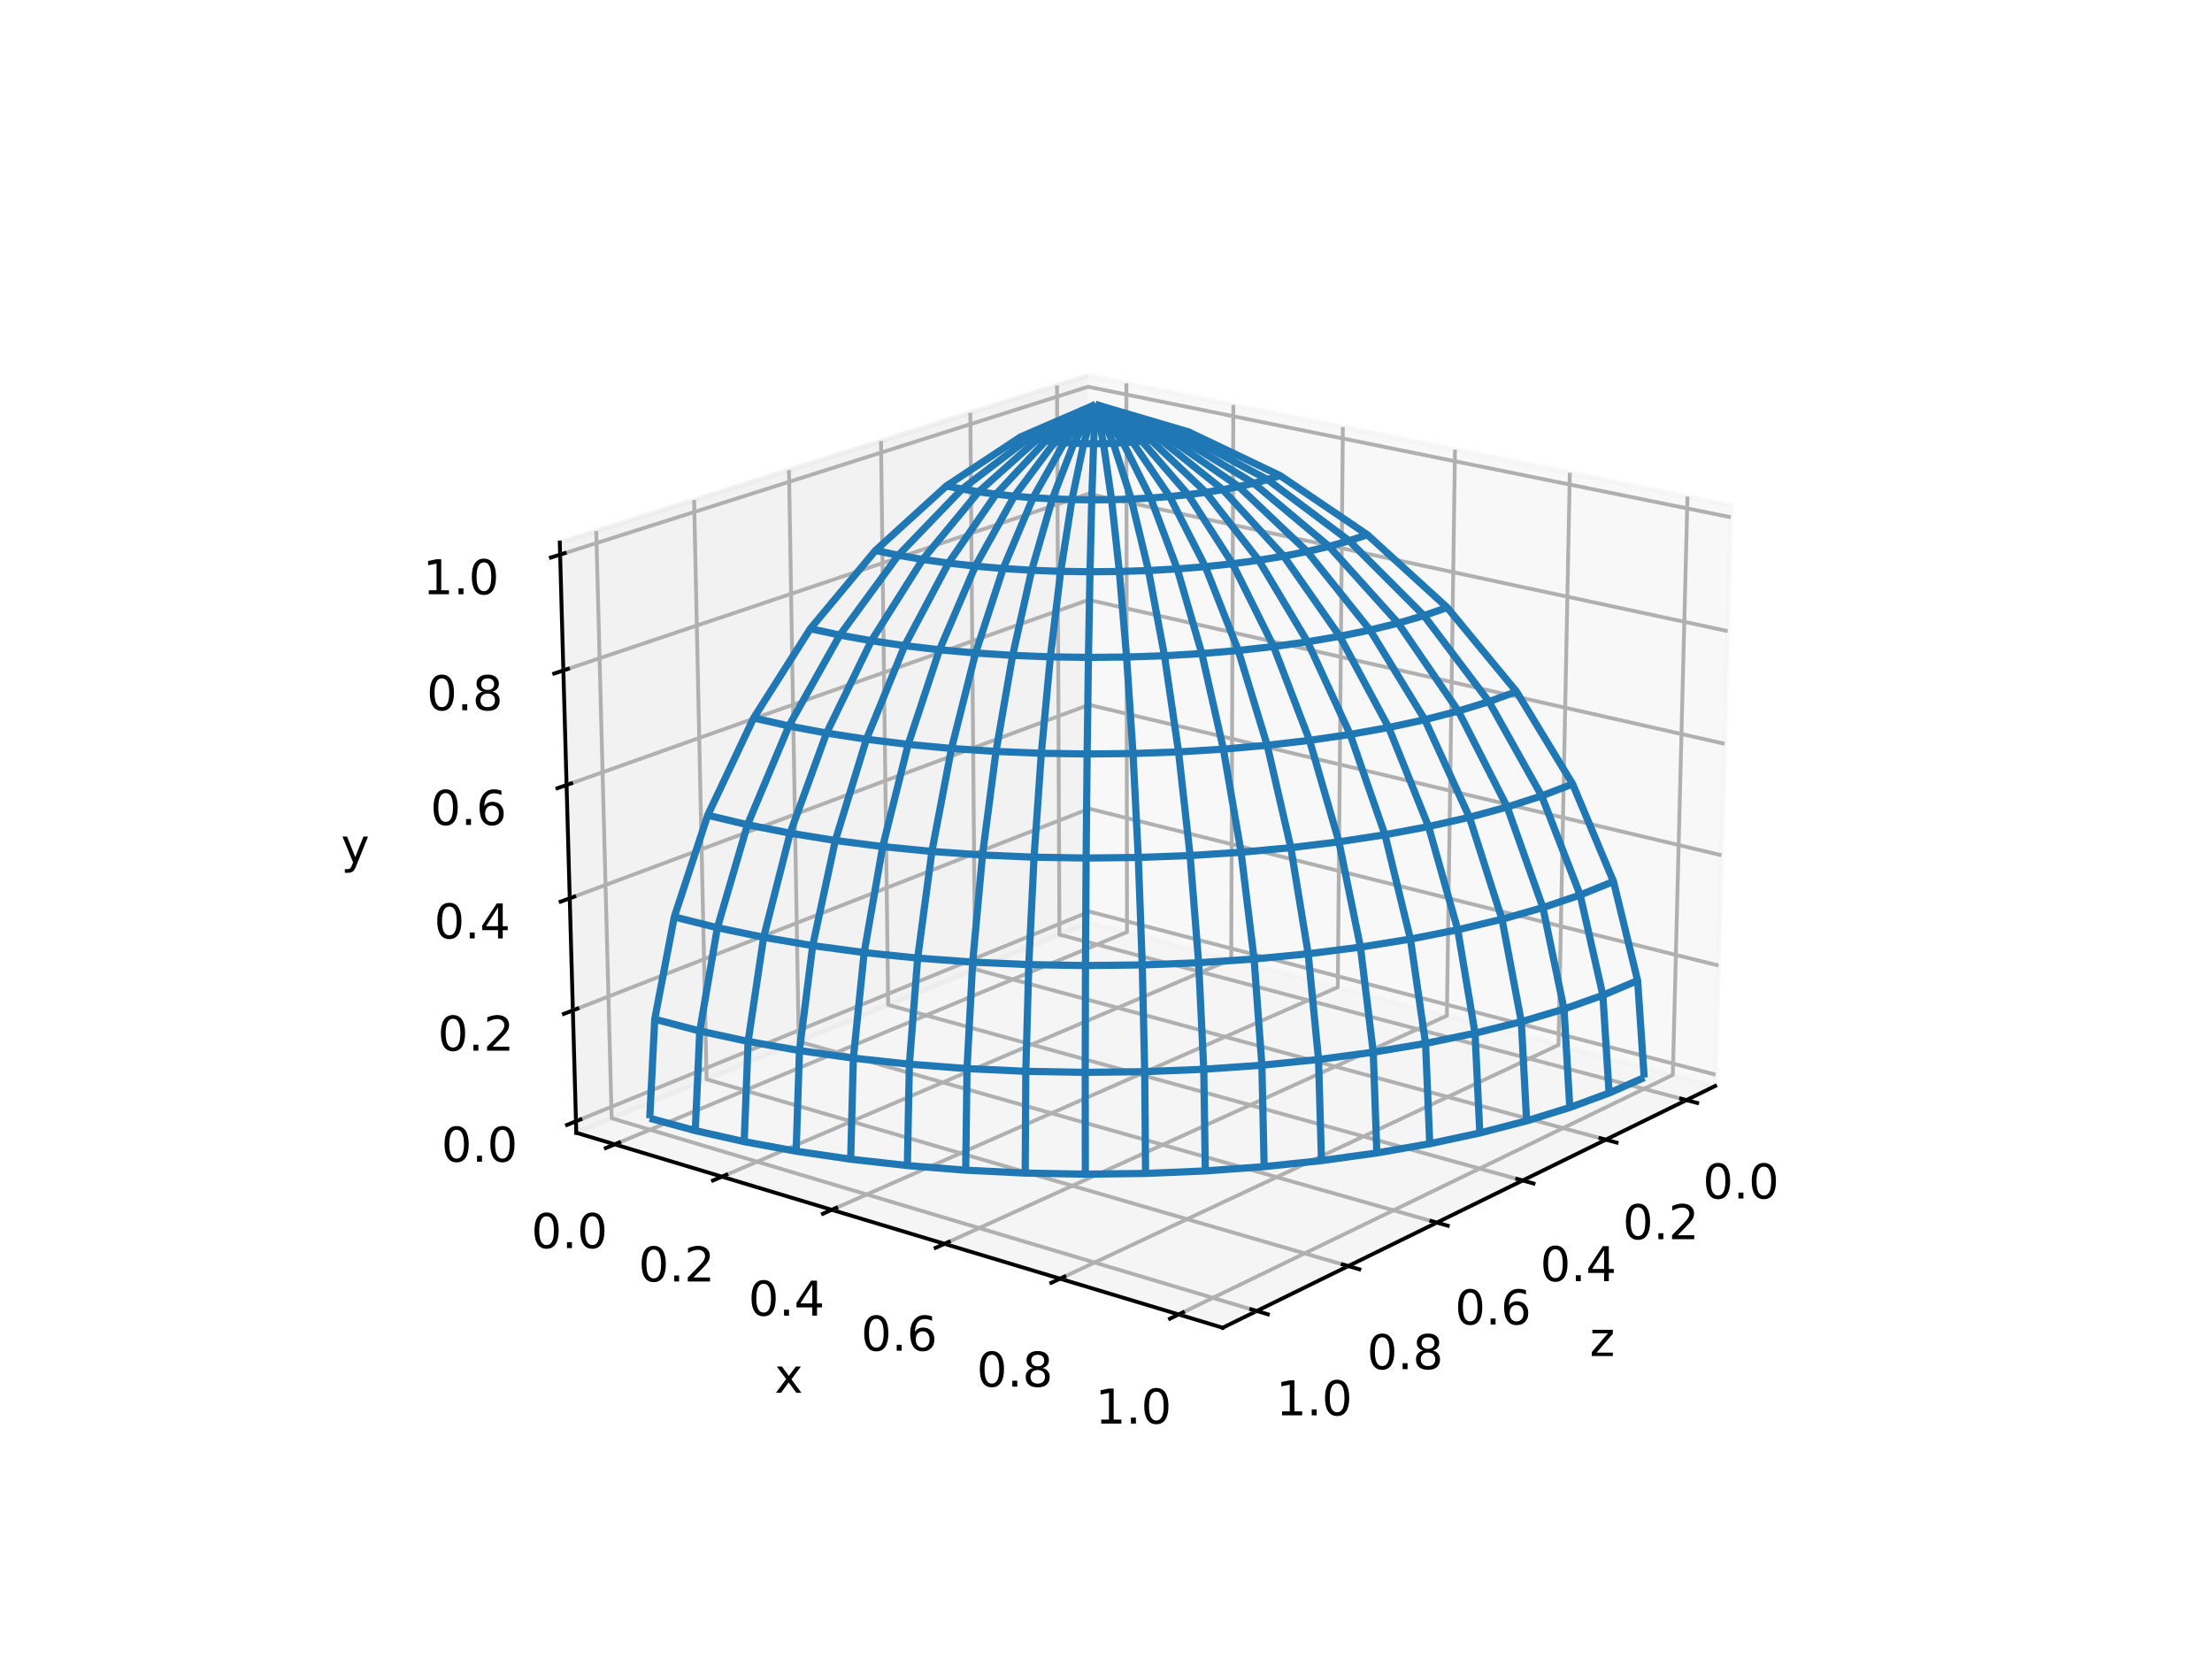 <?xml version="1.0" encoding="utf-8" standalone="no"?>
<!DOCTYPE svg PUBLIC "-//W3C//DTD SVG 1.1//EN"
  "http://www.w3.org/Graphics/SVG/1.1/DTD/svg11.dtd">
<!-- Created with matplotlib (https://matplotlib.org/) -->
<svg height="345.6pt" version="1.1" viewBox="0 0 460.8 345.6" width="460.8pt" xmlns="http://www.w3.org/2000/svg" xmlns:xlink="http://www.w3.org/1999/xlink">
 <defs>
  <style type="text/css">*{stroke-linecap:butt;stroke-linejoin:round;}</style>
 </defs>
 <g id="figure_1">
  <g id="patch_1">
   <path d="M 0 345.6 
L 460.8 345.6 
L 460.8 0 
L 0 0 
z
" style="fill:#ffffff;"/>
  </g>
  <g id="patch_2">
   <path d="M 103.104 307.584 
L 369.216 307.584 
L 369.216 41.472 
L 103.104 41.472 
z
" style="fill:#ffffff;"/>
  </g>
  <g id="pane3d_1">
   <g id="patch_3">
    <path d="M 226.983 192.126 
L 357.303 226.223 
L 360.616 105.264 
L 226.646 78.236 
" style="fill:#f2f2f2;opacity:0.5;stroke:#f2f2f2;stroke-linejoin:miter;"/>
   </g>
  </g>
  <g id="pane3d_2">
   <g id="patch_4">
    <path d="M 226.983 192.126 
L 120.053 235.972 
L 116.615 113.009 
L 226.646 78.236 
" style="fill:#e6e6e6;opacity:0.5;stroke:#e6e6e6;stroke-linejoin:miter;"/>
   </g>
  </g>
  <g id="pane3d_3">
   <g id="patch_5">
    <path d="M 226.983 192.126 
L 120.053 235.972 
L 254.699 276.592 
L 357.303 226.223 
" style="fill:#ececec;opacity:0.5;stroke:#ececec;stroke-linejoin:miter;"/>
   </g>
  </g>
  <g id="axis3d_1">
   <g id="line2d_1">
    <path d="M 357.303 226.223 
L 254.699 276.592 
" style="fill:none;stroke:#000000;stroke-linecap:square;stroke-width:0.8;"/>
   </g>
   <g id="text_1">
    <!-- z -->
    <g transform="translate(331.164 282.492)scale(0.1 -0.1)">
     <defs>
      <path d="M 5.516 54.688 
L 48.188 54.688 
L 48.188 46.484 
L 14.406 7.172 
L 48.188 7.172 
L 48.188 0 
L 4.297 0 
L 4.297 8.203 
L 38.094 47.516 
L 5.516 47.516 
z
" id="DejaVuSans-122"/>
     </defs>
     <use xlink:href="#DejaVuSans-122"/>
    </g>
   </g>
   <g id="Line3DCollection_1">
    <path d="M 351.306 229.167 
L 220.697 194.704 
L 220.193 80.275 
" style="fill:none;stroke:#b0b0b0;stroke-width:0.8;"/>
    <path d="M 334.511 237.412 
L 203.117 201.912 
L 202.133 85.983 
" style="fill:none;stroke:#b0b0b0;stroke-width:0.8;"/>
    <path d="M 317.189 245.915 
L 185.023 209.332 
L 183.53 91.862 
" style="fill:none;stroke:#b0b0b0;stroke-width:0.8;"/>
    <path d="M 299.315 254.69 
L 166.391 216.971 
L 164.36 97.92 
" style="fill:none;stroke:#b0b0b0;stroke-width:0.8;"/>
    <path d="M 280.863 263.748 
L 147.197 224.841 
L 144.595 104.167 
" style="fill:none;stroke:#b0b0b0;stroke-width:0.8;"/>
    <path d="M 261.805 273.104 
L 127.416 232.952 
L 124.208 110.609 
" style="fill:none;stroke:#b0b0b0;stroke-width:0.8;"/>
   </g>
   <g id="xtick_1">
    <g id="line2d_2">
     <path d="M 350.19 228.872 
L 353.542 229.757 
" style="fill:none;stroke:#000000;stroke-linecap:square;stroke-width:0.8;"/>
    </g>
    <g id="text_2">
     <!-- 0.0 -->
     <g transform="translate(354.722 249.675)scale(0.1 -0.1)">
      <defs>
       <path d="M 31.781 66.406 
Q 24.172 66.406 20.328 58.906 
Q 16.5 51.422 16.5 36.375 
Q 16.5 21.391 20.328 13.891 
Q 24.172 6.391 31.781 6.391 
Q 39.453 6.391 43.281 13.891 
Q 47.125 21.391 47.125 36.375 
Q 47.125 51.422 43.281 58.906 
Q 39.453 66.406 31.781 66.406 
z
M 31.781 74.219 
Q 44.047 74.219 50.516 64.516 
Q 56.984 54.828 56.984 36.375 
Q 56.984 17.969 50.516 8.266 
Q 44.047 -1.422 31.781 -1.422 
Q 19.531 -1.422 13.062 8.266 
Q 6.594 17.969 6.594 36.375 
Q 6.594 54.828 13.062 64.516 
Q 19.531 74.219 31.781 74.219 
z
" id="DejaVuSans-48"/>
       <path d="M 10.688 12.406 
L 21 12.406 
L 21 0 
L 10.688 0 
z
" id="DejaVuSans-46"/>
      </defs>
      <use xlink:href="#DejaVuSans-48"/>
      <use x="63.623" xlink:href="#DejaVuSans-46"/>
      <use x="95.41" xlink:href="#DejaVuSans-48"/>
     </g>
    </g>
   </g>
   <g id="xtick_2">
    <g id="line2d_3">
     <path d="M 333.387 237.108 
L 336.763 238.02 
" style="fill:none;stroke:#000000;stroke-linecap:square;stroke-width:0.8;"/>
    </g>
    <g id="text_3">
     <!-- 0.2 -->
     <g transform="translate(338.044 258.149)scale(0.1 -0.1)">
      <defs>
       <path d="M 19.188 8.297 
L 53.609 8.297 
L 53.609 0 
L 7.328 0 
L 7.328 8.297 
Q 12.938 14.109 22.625 23.891 
Q 32.328 33.688 34.812 36.531 
Q 39.547 41.844 41.422 45.531 
Q 43.312 49.219 43.312 52.781 
Q 43.312 58.594 39.234 62.25 
Q 35.156 65.922 28.609 65.922 
Q 23.969 65.922 18.812 64.312 
Q 13.672 62.703 7.812 59.422 
L 7.812 69.391 
Q 13.766 71.781 18.938 73 
Q 24.125 74.219 28.422 74.219 
Q 39.75 74.219 46.484 68.547 
Q 53.219 62.891 53.219 53.422 
Q 53.219 48.922 51.531 44.891 
Q 49.859 40.875 45.406 35.406 
Q 44.188 33.984 37.641 27.219 
Q 31.109 20.453 19.188 8.297 
z
" id="DejaVuSans-50"/>
      </defs>
      <use xlink:href="#DejaVuSans-48"/>
      <use x="63.623" xlink:href="#DejaVuSans-46"/>
      <use x="95.41" xlink:href="#DejaVuSans-50"/>
     </g>
    </g>
   </g>
   <g id="xtick_3">
    <g id="line2d_4">
     <path d="M 316.057 245.602 
L 319.456 246.543 
" style="fill:none;stroke:#000000;stroke-linecap:square;stroke-width:0.8;"/>
    </g>
    <g id="text_4">
     <!-- 0.4 -->
     <g transform="translate(320.842 266.889)scale(0.1 -0.1)">
      <defs>
       <path d="M 37.797 64.312 
L 12.891 25.391 
L 37.797 25.391 
z
M 35.203 72.906 
L 47.609 72.906 
L 47.609 25.391 
L 58.016 25.391 
L 58.016 17.188 
L 47.609 17.188 
L 47.609 0 
L 37.797 0 
L 37.797 17.188 
L 4.891 17.188 
L 4.891 26.703 
z
" id="DejaVuSans-52"/>
      </defs>
      <use xlink:href="#DejaVuSans-48"/>
      <use x="63.623" xlink:href="#DejaVuSans-46"/>
      <use x="95.41" xlink:href="#DejaVuSans-52"/>
     </g>
    </g>
   </g>
   <g id="xtick_4">
    <g id="line2d_5">
     <path d="M 298.176 254.366 
L 301.598 255.337 
" style="fill:none;stroke:#000000;stroke-linecap:square;stroke-width:0.8;"/>
    </g>
    <g id="text_5">
     <!-- 0.6 -->
     <g transform="translate(303.089 275.909)scale(0.1 -0.1)">
      <defs>
       <path d="M 33.016 40.375 
Q 26.375 40.375 22.484 35.828 
Q 18.609 31.297 18.609 23.391 
Q 18.609 15.531 22.484 10.953 
Q 26.375 6.391 33.016 6.391 
Q 39.656 6.391 43.531 10.953 
Q 47.406 15.531 47.406 23.391 
Q 47.406 31.297 43.531 35.828 
Q 39.656 40.375 33.016 40.375 
z
M 52.594 71.297 
L 52.594 62.312 
Q 48.875 64.062 45.094 64.984 
Q 41.312 65.922 37.594 65.922 
Q 27.828 65.922 22.672 59.328 
Q 17.531 52.734 16.797 39.406 
Q 19.672 43.656 24.016 45.922 
Q 28.375 48.188 33.594 48.188 
Q 44.578 48.188 50.953 41.516 
Q 57.328 34.859 57.328 23.391 
Q 57.328 12.156 50.688 5.359 
Q 44.047 -1.422 33.016 -1.422 
Q 20.359 -1.422 13.672 8.266 
Q 6.984 17.969 6.984 36.375 
Q 6.984 53.656 15.188 63.938 
Q 23.391 74.219 37.203 74.219 
Q 40.922 74.219 44.703 73.484 
Q 48.484 72.75 52.594 71.297 
z
" id="DejaVuSans-54"/>
      </defs>
      <use xlink:href="#DejaVuSans-48"/>
      <use x="63.623" xlink:href="#DejaVuSans-46"/>
      <use x="95.41" xlink:href="#DejaVuSans-54"/>
     </g>
    </g>
   </g>
   <g id="xtick_5">
    <g id="line2d_6">
     <path d="M 279.716 263.414 
L 283.162 264.417 
" style="fill:none;stroke:#000000;stroke-linecap:square;stroke-width:0.8;"/>
    </g>
    <g id="text_6">
     <!-- 0.8 -->
     <g transform="translate(284.76 285.221)scale(0.1 -0.1)">
      <defs>
       <path d="M 31.781 34.625 
Q 24.75 34.625 20.719 30.859 
Q 16.703 27.094 16.703 20.516 
Q 16.703 13.922 20.719 10.156 
Q 24.75 6.391 31.781 6.391 
Q 38.812 6.391 42.859 10.172 
Q 46.922 13.969 46.922 20.516 
Q 46.922 27.094 42.891 30.859 
Q 38.875 34.625 31.781 34.625 
z
M 21.922 38.812 
Q 15.578 40.375 12.031 44.719 
Q 8.5 49.078 8.5 55.328 
Q 8.5 64.062 14.719 69.141 
Q 20.953 74.219 31.781 74.219 
Q 42.672 74.219 48.875 69.141 
Q 55.078 64.062 55.078 55.328 
Q 55.078 49.078 51.531 44.719 
Q 48 40.375 41.703 38.812 
Q 48.828 37.156 52.797 32.312 
Q 56.781 27.484 56.781 20.516 
Q 56.781 9.906 50.312 4.234 
Q 43.844 -1.422 31.781 -1.422 
Q 19.734 -1.422 13.25 4.234 
Q 6.781 9.906 6.781 20.516 
Q 6.781 27.484 10.781 32.312 
Q 14.797 37.156 21.922 38.812 
z
M 18.312 54.391 
Q 18.312 48.734 21.844 45.562 
Q 25.391 42.391 31.781 42.391 
Q 38.141 42.391 41.719 45.562 
Q 45.312 48.734 45.312 54.391 
Q 45.312 60.062 41.719 63.234 
Q 38.141 66.406 31.781 66.406 
Q 25.391 66.406 21.844 63.234 
Q 18.312 60.062 18.312 54.391 
z
" id="DejaVuSans-56"/>
      </defs>
      <use xlink:href="#DejaVuSans-48"/>
      <use x="63.623" xlink:href="#DejaVuSans-46"/>
      <use x="95.41" xlink:href="#DejaVuSans-56"/>
     </g>
    </g>
   </g>
   <g id="xtick_6">
    <g id="line2d_7">
     <path d="M 260.65 272.759 
L 264.118 273.795 
" style="fill:none;stroke:#000000;stroke-linecap:square;stroke-width:0.8;"/>
    </g>
    <g id="text_7">
     <!-- 1.0 -->
     <g transform="translate(265.826 294.841)scale(0.1 -0.1)">
      <defs>
       <path d="M 12.406 8.297 
L 28.516 8.297 
L 28.516 63.922 
L 10.984 60.406 
L 10.984 69.391 
L 28.422 72.906 
L 38.281 72.906 
L 38.281 8.297 
L 54.391 8.297 
L 54.391 0 
L 12.406 0 
z
" id="DejaVuSans-49"/>
      </defs>
      <use xlink:href="#DejaVuSans-49"/>
      <use x="63.623" xlink:href="#DejaVuSans-46"/>
      <use x="95.41" xlink:href="#DejaVuSans-48"/>
     </g>
    </g>
   </g>
  </g>
  <g id="axis3d_2">
   <g id="line2d_8">
    <path d="M 120.053 235.972 
L 254.699 276.592 
" style="fill:none;stroke:#000000;stroke-linecap:square;stroke-width:0.8;"/>
   </g>
   <g id="text_8">
    <!-- x -->
    <g transform="translate(161.356 290.143)scale(0.1 -0.1)">
     <defs>
      <path d="M 54.891 54.688 
L 35.109 28.078 
L 55.906 0 
L 45.312 0 
L 29.391 21.484 
L 13.484 0 
L 2.875 0 
L 24.125 28.609 
L 4.688 54.688 
L 15.281 54.688 
L 29.781 35.203 
L 44.281 54.688 
z
" id="DejaVuSans-120"/>
     </defs>
     <use xlink:href="#DejaVuSans-120"/>
    </g>
   </g>
   <g id="Line3DCollection_2">
    <path d="M 234.644 79.849 
L 234.776 194.165 
L 128.058 238.387 
" style="fill:none;stroke:#b0b0b0;stroke-width:0.8;"/>
    <path d="M 256.929 84.345 
L 256.482 199.844 
L 150.388 245.123 
" style="fill:none;stroke:#b0b0b0;stroke-width:0.8;"/>
    <path d="M 279.741 88.947 
L 278.687 205.654 
L 173.278 252.029 
" style="fill:none;stroke:#b0b0b0;stroke-width:0.8;"/>
    <path d="M 303.099 93.66 
L 301.41 211.599 
L 196.75 259.11 
" style="fill:none;stroke:#b0b0b0;stroke-width:0.8;"/>
    <path d="M 327.022 98.486 
L 324.668 217.684 
L 220.827 266.373 
" style="fill:none;stroke:#b0b0b0;stroke-width:0.8;"/>
    <path d="M 351.531 103.431 
L 348.48 223.915 
L 245.531 273.826 
" style="fill:none;stroke:#b0b0b0;stroke-width:0.8;"/>
   </g>
   <g id="xtick_7">
    <g id="line2d_9">
     <path d="M 128.987 238.002 
L 126.197 239.158 
" style="fill:none;stroke:#000000;stroke-linecap:square;stroke-width:0.8;"/>
    </g>
    <g id="text_9">
     <!-- 0.0 -->
     <g transform="translate(110.68 260.006)scale(0.1 -0.1)">
      <use xlink:href="#DejaVuSans-48"/>
      <use x="63.623" xlink:href="#DejaVuSans-46"/>
      <use x="95.41" xlink:href="#DejaVuSans-48"/>
     </g>
    </g>
   </g>
   <g id="xtick_8">
    <g id="line2d_10">
     <path d="M 151.312 244.729 
L 148.536 245.914 
" style="fill:none;stroke:#000000;stroke-linecap:square;stroke-width:0.8;"/>
    </g>
    <g id="text_10">
     <!-- 0.2 -->
     <g transform="translate(133.007 266.952)scale(0.1 -0.1)">
      <use xlink:href="#DejaVuSans-48"/>
      <use x="63.623" xlink:href="#DejaVuSans-46"/>
      <use x="95.41" xlink:href="#DejaVuSans-50"/>
     </g>
    </g>
   </g>
   <g id="xtick_9">
    <g id="line2d_11">
     <path d="M 174.198 251.624 
L 171.436 252.839 
" style="fill:none;stroke:#000000;stroke-linecap:square;stroke-width:0.8;"/>
    </g>
    <g id="text_11">
     <!-- 0.4 -->
     <g transform="translate(155.897 274.072)scale(0.1 -0.1)">
      <use xlink:href="#DejaVuSans-48"/>
      <use x="63.623" xlink:href="#DejaVuSans-46"/>
      <use x="95.41" xlink:href="#DejaVuSans-52"/>
     </g>
    </g>
   </g>
   <g id="xtick_10">
    <g id="line2d_12">
     <path d="M 197.664 258.695 
L 194.919 259.941 
" style="fill:none;stroke:#000000;stroke-linecap:square;stroke-width:0.8;"/>
    </g>
    <g id="text_12">
     <!-- 0.6 -->
     <g transform="translate(179.371 281.375)scale(0.1 -0.1)">
      <use xlink:href="#DejaVuSans-48"/>
      <use x="63.623" xlink:href="#DejaVuSans-46"/>
      <use x="95.41" xlink:href="#DejaVuSans-54"/>
     </g>
    </g>
   </g>
   <g id="xtick_11">
    <g id="line2d_13">
     <path d="M 221.734 265.948 
L 219.008 267.226 
" style="fill:none;stroke:#000000;stroke-linecap:square;stroke-width:0.8;"/>
    </g>
    <g id="text_13">
     <!-- 0.8 -->
     <g transform="translate(203.454 288.867)scale(0.1 -0.1)">
      <use xlink:href="#DejaVuSans-48"/>
      <use x="63.623" xlink:href="#DejaVuSans-46"/>
      <use x="95.41" xlink:href="#DejaVuSans-56"/>
     </g>
    </g>
   </g>
   <g id="xtick_12">
    <g id="line2d_14">
     <path d="M 246.432 273.39 
L 243.726 274.701 
" style="fill:none;stroke:#000000;stroke-linecap:square;stroke-width:0.8;"/>
    </g>
    <g id="text_14">
     <!-- 1.0 -->
     <g transform="translate(228.167 296.555)scale(0.1 -0.1)">
      <use xlink:href="#DejaVuSans-49"/>
      <use x="63.623" xlink:href="#DejaVuSans-46"/>
      <use x="95.41" xlink:href="#DejaVuSans-48"/>
     </g>
    </g>
   </g>
  </g>
  <g id="axis3d_3">
   <g id="line2d_15">
    <path d="M 120.053 235.972 
L 116.615 113.009 
" style="fill:none;stroke:#000000;stroke-linecap:square;stroke-width:0.8;"/>
   </g>
   <g id="text_15">
    <!-- y -->
    <g transform="translate(71.048 179.738)scale(0.1 -0.1)">
     <defs>
      <path d="M 32.172 -5.078 
Q 28.375 -14.844 24.75 -17.812 
Q 21.141 -20.797 15.094 -20.797 
L 7.906 -20.797 
L 7.906 -13.281 
L 13.188 -13.281 
Q 16.891 -13.281 18.938 -11.516 
Q 21 -9.766 23.484 -3.219 
L 25.094 0.875 
L 2.984 54.688 
L 12.5 54.688 
L 29.594 11.922 
L 46.688 54.688 
L 56.203 54.688 
z
" id="DejaVuSans-121"/>
     </defs>
     <use xlink:href="#DejaVuSans-121"/>
    </g>
   </g>
   <g id="Line3DCollection_3">
    <path d="M 119.986 233.58 
L 226.976 189.906 
L 357.367 223.869 
" style="fill:none;stroke:#b0b0b0;stroke-width:0.8;"/>
    <path d="M 119.34 210.481 
L 226.913 168.472 
L 357.99 201.137 
" style="fill:none;stroke:#b0b0b0;stroke-width:0.8;"/>
    <path d="M 118.687 187.131 
L 226.849 146.826 
L 358.619 178.163 
" style="fill:none;stroke:#b0b0b0;stroke-width:0.8;"/>
    <path d="M 118.027 163.527 
L 226.784 124.962 
L 359.255 154.943 
" style="fill:none;stroke:#b0b0b0;stroke-width:0.8;"/>
    <path d="M 117.36 139.664 
L 226.719 102.879 
L 359.898 131.473 
" style="fill:none;stroke:#b0b0b0;stroke-width:0.8;"/>
    <path d="M 116.685 115.538 
L 226.653 80.572 
L 360.548 107.75 
" style="fill:none;stroke:#b0b0b0;stroke-width:0.8;"/>
   </g>
   <g id="xtick_13">
    <g id="line2d_16">
     <path d="M 120.916 233.2 
L 118.12 234.341 
" style="fill:none;stroke:#000000;stroke-linecap:square;stroke-width:0.8;"/>
    </g>
    <g id="text_16">
     <!-- 0.0 -->
     <g transform="translate(91.946 242)scale(0.1 -0.1)">
      <use xlink:href="#DejaVuSans-48"/>
      <use x="63.623" xlink:href="#DejaVuSans-46"/>
      <use x="95.41" xlink:href="#DejaVuSans-48"/>
     </g>
    </g>
   </g>
   <g id="xtick_14">
    <g id="line2d_17">
     <path d="M 120.276 210.115 
L 117.463 211.213 
" style="fill:none;stroke:#000000;stroke-linecap:square;stroke-width:0.8;"/>
    </g>
    <g id="text_17">
     <!-- 0.2 -->
     <g transform="translate(91.191 218.87)scale(0.1 -0.1)">
      <use xlink:href="#DejaVuSans-48"/>
      <use x="63.623" xlink:href="#DejaVuSans-46"/>
      <use x="95.41" xlink:href="#DejaVuSans-50"/>
     </g>
    </g>
   </g>
   <g id="xtick_15">
    <g id="line2d_18">
     <path d="M 119.629 186.78 
L 116.799 187.834 
" style="fill:none;stroke:#000000;stroke-linecap:square;stroke-width:0.8;"/>
    </g>
    <g id="text_18">
     <!-- 0.4 -->
     <g transform="translate(90.427 195.488)scale(0.1 -0.1)">
      <use xlink:href="#DejaVuSans-48"/>
      <use x="63.623" xlink:href="#DejaVuSans-46"/>
      <use x="95.41" xlink:href="#DejaVuSans-52"/>
     </g>
    </g>
   </g>
   <g id="xtick_16">
    <g id="line2d_19">
     <path d="M 118.975 163.191 
L 116.128 164.2 
" style="fill:none;stroke:#000000;stroke-linecap:square;stroke-width:0.8;"/>
    </g>
    <g id="text_19">
     <!-- 0.6 -->
     <g transform="translate(89.655 171.852)scale(0.1 -0.1)">
      <use xlink:href="#DejaVuSans-48"/>
      <use x="63.623" xlink:href="#DejaVuSans-46"/>
      <use x="95.41" xlink:href="#DejaVuSans-54"/>
     </g>
    </g>
   </g>
   <g id="xtick_17">
    <g id="line2d_20">
     <path d="M 118.313 139.343 
L 115.45 140.306 
" style="fill:none;stroke:#000000;stroke-linecap:square;stroke-width:0.8;"/>
    </g>
    <g id="text_20">
     <!-- 0.8 -->
     <g transform="translate(88.875 147.955)scale(0.1 -0.1)">
      <use xlink:href="#DejaVuSans-48"/>
      <use x="63.623" xlink:href="#DejaVuSans-46"/>
      <use x="95.41" xlink:href="#DejaVuSans-56"/>
     </g>
    </g>
   </g>
   <g id="xtick_18">
    <g id="line2d_21">
     <path d="M 117.644 115.233 
L 114.764 116.149 
" style="fill:none;stroke:#000000;stroke-linecap:square;stroke-width:0.8;"/>
    </g>
    <g id="text_21">
     <!-- 1.0 -->
     <g transform="translate(88.086 123.795)scale(0.1 -0.1)">
      <use xlink:href="#DejaVuSans-49"/>
      <use x="63.623" xlink:href="#DejaVuSans-46"/>
      <use x="95.41" xlink:href="#DejaVuSans-48"/>
     </g>
    </g>
   </g>
  </g>
  <g id="axes_1">
   <g id="Line3DCollection_4">
    <path clip-path="url(#p3a4d3f6e03)" d="M 228.212 84.263 
L 212.617 91.016 
L 197.154 101.235 
L 182.368 114.68 
L 168.809 130.968 
L 157.005 149.569 
L 147.429 169.832 
L 140.467 191.016 
L 136.393 212.323 
L 135.351 232.951 
" style="fill:none;stroke:#1f77b4;stroke-width:1.5;"/>
    <path clip-path="url(#p3a4d3f6e03)" d="M 228.212 84.263 
L 214.261 91.332 
L 200.406 101.882 
L 187.138 115.668 
L 174.955 132.299 
L 164.337 151.234 
L 155.715 171.807 
L 149.442 193.258 
L 145.772 214.772 
L 144.837 235.528 
" style="fill:none;stroke:#1f77b4;stroke-width:1.5;"/>
    <path clip-path="url(#p3a4d3f6e03)" d="M 228.212 84.263 
L 216.003 91.612 
L 203.864 102.455 
L 192.223 116.544 
L 181.522 133.481 
L 172.186 152.714 
L 164.598 173.565 
L 159.077 195.255 
L 155.847 216.954 
L 155.029 237.824 
" style="fill:none;stroke:#1f77b4;stroke-width:1.5;"/>
    <path clip-path="url(#p3a4d3f6e03)" d="M 228.212 84.263 
L 217.833 91.853 
L 207.502 102.949 
L 197.585 117.301 
L 188.459 134.503 
L 180.492 153.996 
L 174.013 175.088 
L 169.298 196.987 
L 166.542 218.846 
L 165.85 239.816 
" style="fill:none;stroke:#1f77b4;stroke-width:1.5;"/>
    <path clip-path="url(#p3a4d3f6e03)" d="M 228.212 84.263 
L 219.737 92.054 
L 211.294 103.361 
L 203.183 117.932 
L 195.715 135.356 
L 189.19 155.067 
L 183.884 176.361 
L 180.023 198.435 
L 177.77 220.43 
L 177.212 241.483 
" style="fill:none;stroke:#1f77b4;stroke-width:1.5;"/>
    <path clip-path="url(#p3a4d3f6e03)" d="M 228.212 84.263 
L 221.701 92.213 
L 215.212 103.687 
L 208.976 118.432 
L 203.231 136.033 
L 198.213 155.916 
L 194.132 177.372 
L 191.165 199.585 
L 189.439 221.687 
L 189.02 242.807 
" style="fill:none;stroke:#1f77b4;stroke-width:1.5;"/>
    <path clip-path="url(#p3a4d3f6e03)" d="M 228.212 84.263 
L 223.712 92.328 
L 219.227 103.925 
L 214.918 118.797 
L 210.95 136.527 
L 207.485 156.536 
L 204.67 178.11 
L 202.629 200.426 
L 201.448 222.606 
L 201.174 243.774 
" style="fill:none;stroke:#1f77b4;stroke-width:1.5;"/>
    <path clip-path="url(#p3a4d3f6e03)" d="M 228.212 84.263 
L 225.755 92.4 
L 223.31 104.072 
L 220.964 119.023 
L 218.808 136.832 
L 216.93 156.921 
L 215.41 178.567 
L 214.316 200.947 
L 213.694 223.176 
L 213.568 244.374 
" style="fill:none;stroke:#1f77b4;stroke-width:1.5;"/>
    <path clip-path="url(#p3a4d3f6e03)" d="M 228.212 84.263 
L 227.816 92.427 
L 227.429 104.127 
L 227.067 119.108 
L 226.743 136.948 
L 226.47 157.066 
L 226.261 178.74 
L 226.125 201.143 
L 226.068 223.391 
L 226.093 244.601 
" style="fill:none;stroke:#1f77b4;stroke-width:1.5;"/>
    <path clip-path="url(#p3a4d3f6e03)" d="M 228.212 84.263 
L 229.879 92.409 
L 231.555 104.091 
L 233.179 119.052 
L 234.689 136.871 
L 236.024 156.97 
L 237.128 178.626 
L 237.953 201.013 
L 238.463 223.249 
L 238.638 244.451 
" style="fill:none;stroke:#1f77b4;stroke-width:1.5;"/>
    <path clip-path="url(#p3a4d3f6e03)" d="M 228.212 84.263 
L 231.931 92.346 
L 235.655 103.962 
L 239.251 118.854 
L 242.583 136.604 
L 245.513 156.634 
L 247.919 178.226 
L 249.695 200.558 
L 250.767 222.751 
L 251.091 243.926 
" style="fill:none;stroke:#1f77b4;stroke-width:1.5;"/>
    <path clip-path="url(#p3a4d3f6e03)" d="M 228.212 84.263 
L 233.956 92.24 
L 239.699 103.743 
L 245.238 118.518 
L 250.36 136.148 
L 254.857 156.061 
L 258.54 177.544 
L 261.251 199.782 
L 262.873 221.902 
L 263.343 243.033 
" style="fill:none;stroke:#1f77b4;stroke-width:1.5;"/>
    <path clip-path="url(#p3a4d3f6e03)" d="M 228.212 84.263 
L 235.939 92.09 
L 243.658 103.435 
L 251.092 118.045 
L 257.958 135.509 
L 263.979 155.258 
L 268.903 176.588 
L 272.519 198.694 
L 274.675 220.712 
L 275.287 241.781 
" style="fill:none;stroke:#1f77b4;stroke-width:1.5;"/>
    <path clip-path="url(#p3a4d3f6e03)" d="M 228.212 84.263 
L 237.868 91.898 
L 247.5 103.04 
L 256.767 117.44 
L 265.316 134.691 
L 272.804 154.231 
L 278.92 175.367 
L 283.405 197.305 
L 286.072 219.194 
L 286.819 240.182 
" style="fill:none;stroke:#1f77b4;stroke-width:1.5;"/>
    <path clip-path="url(#p3a4d3f6e03)" d="M 228.212 84.263 
L 239.727 91.665 
L 251.2 102.562 
L 262.222 116.708 
L 272.377 133.702 
L 281.262 152.991 
L 288.509 173.894 
L 293.817 195.63 
L 296.968 217.363 
L 297.844 238.255 
" style="fill:none;stroke:#1f77b4;stroke-width:1.5;"/>
    <path clip-path="url(#p3a4d3f6e03)" d="M 228.212 84.263 
L 241.505 91.392 
L 254.728 102.004 
L 267.415 115.856 
L 279.087 132.552 
L 289.285 151.55 
L 297.594 172.183 
L 303.673 193.685 
L 307.276 215.238 
L 308.272 236.019 
" style="fill:none;stroke:#1f77b4;stroke-width:1.5;"/>
    <path clip-path="url(#p3a4d3f6e03)" d="M 228.212 84.263 
L 243.188 91.083 
L 258.061 101.372 
L 272.307 114.89 
L 285.395 131.25 
L 296.813 149.922 
L 306.106 170.251 
L 312.896 191.491 
L 316.915 212.842 
L 318.021 233.497 
" style="fill:none;stroke:#1f77b4;stroke-width:1.5;"/>
    <path clip-path="url(#p3a4d3f6e03)" d="M 228.212 84.263 
L 244.764 90.739 
L 261.174 100.67 
L 276.864 113.819 
L 291.255 129.809 
L 303.791 148.12 
L 313.98 168.116 
L 321.416 189.068 
L 325.813 210.197 
L 327.018 230.714 
" style="fill:none;stroke:#1f77b4;stroke-width:1.5;"/>
    <path clip-path="url(#p3a4d3f6e03)" d="M 228.212 84.263 
L 246.224 90.363 
L 264.046 99.903 
L 281.054 112.652 
L 296.626 128.24 
L 310.17 146.163 
L 321.161 165.799 
L 329.175 186.441 
L 333.908 207.33 
L 335.201 227.698 
" style="fill:none;stroke:#1f77b4;stroke-width:1.5;"/>
    <path clip-path="url(#p3a4d3f6e03)" d="M 228.212 84.263 
L 247.556 89.958 
L 266.656 99.077 
L 284.848 111.398 
L 301.472 126.558 
L 315.906 144.066 
L 327.603 163.321 
L 336.12 183.633 
L 341.146 204.267 
L 342.517 224.476 
" style="fill:none;stroke:#1f77b4;stroke-width:1.5;"/>
    <path clip-path="url(#p3a4d3f6e03)" d="M 228.212 84.263 
L 228.212 84.263 
L 228.212 84.263 
L 228.212 84.263 
L 228.212 84.263 
L 228.212 84.263 
L 228.212 84.263 
L 228.212 84.263 
L 228.212 84.263 
L 228.212 84.263 
L 228.212 84.263 
L 228.212 84.263 
L 228.212 84.263 
L 228.212 84.263 
L 228.212 84.263 
L 228.212 84.263 
L 228.212 84.263 
L 228.212 84.263 
L 228.212 84.263 
L 228.212 84.263 
" style="fill:none;stroke:#1f77b4;stroke-width:1.5;"/>
    <path clip-path="url(#p3a4d3f6e03)" d="M 212.617 91.016 
L 214.261 91.332 
L 216.003 91.612 
L 217.833 91.853 
L 219.737 92.054 
L 221.701 92.213 
L 223.712 92.328 
L 225.755 92.4 
L 227.816 92.427 
L 229.879 92.409 
L 231.931 92.346 
L 233.956 92.24 
L 235.939 92.09 
L 237.868 91.898 
L 239.727 91.665 
L 241.505 91.392 
L 243.188 91.083 
L 244.764 90.739 
L 246.224 90.363 
L 247.556 89.958 
" style="fill:none;stroke:#1f77b4;stroke-width:1.5;"/>
    <path clip-path="url(#p3a4d3f6e03)" d="M 197.154 101.235 
L 200.406 101.882 
L 203.864 102.455 
L 207.502 102.949 
L 211.294 103.361 
L 215.212 103.687 
L 219.227 103.925 
L 223.31 104.072 
L 227.429 104.127 
L 231.555 104.091 
L 235.655 103.962 
L 239.699 103.743 
L 243.658 103.435 
L 247.5 103.04 
L 251.2 102.562 
L 254.728 102.004 
L 258.061 101.372 
L 261.174 100.67 
L 264.046 99.903 
L 266.656 99.077 
" style="fill:none;stroke:#1f77b4;stroke-width:1.5;"/>
    <path clip-path="url(#p3a4d3f6e03)" d="M 182.368 114.68 
L 187.138 115.668 
L 192.223 116.544 
L 197.585 117.301 
L 203.183 117.932 
L 208.976 118.432 
L 214.918 118.797 
L 220.964 119.023 
L 227.067 119.108 
L 233.179 119.052 
L 239.251 118.854 
L 245.238 118.518 
L 251.092 118.045 
L 256.767 117.44 
L 262.222 116.708 
L 267.415 115.856 
L 272.307 114.89 
L 276.864 113.819 
L 281.054 112.652 
L 284.848 111.398 
" style="fill:none;stroke:#1f77b4;stroke-width:1.5;"/>
    <path clip-path="url(#p3a4d3f6e03)" d="M 168.809 130.968 
L 174.955 132.299 
L 181.522 133.481 
L 188.459 134.503 
L 195.715 135.356 
L 203.231 136.033 
L 210.95 136.527 
L 218.808 136.832 
L 226.743 136.948 
L 234.689 136.871 
L 242.583 136.604 
L 250.36 136.148 
L 257.958 135.509 
L 265.316 134.691 
L 272.377 133.702 
L 279.087 132.552 
L 285.395 131.25 
L 291.255 129.809 
L 296.626 128.24 
L 301.472 126.558 
" style="fill:none;stroke:#1f77b4;stroke-width:1.5;"/>
    <path clip-path="url(#p3a4d3f6e03)" d="M 157.005 149.569 
L 164.337 151.234 
L 172.186 152.714 
L 180.492 153.996 
L 189.19 155.067 
L 198.213 155.916 
L 207.485 156.536 
L 216.93 156.921 
L 226.47 157.066 
L 236.024 156.97 
L 245.513 156.634 
L 254.857 156.061 
L 263.979 155.258 
L 272.804 154.231 
L 281.262 152.991 
L 289.285 151.55 
L 296.813 149.922 
L 303.791 148.12 
L 310.17 146.163 
L 315.906 144.066 
" style="fill:none;stroke:#1f77b4;stroke-width:1.5;"/>
    <path clip-path="url(#p3a4d3f6e03)" d="M 147.429 169.832 
L 155.715 171.807 
L 164.598 173.565 
L 174.013 175.088 
L 183.884 176.361 
L 194.132 177.372 
L 204.67 178.11 
L 215.41 178.567 
L 226.261 178.74 
L 237.128 178.626 
L 247.919 178.226 
L 258.54 177.544 
L 268.903 176.588 
L 278.92 175.367 
L 288.509 173.894 
L 297.594 172.183 
L 306.106 170.251 
L 313.98 168.116 
L 321.161 165.799 
L 327.603 163.321 
" style="fill:none;stroke:#1f77b4;stroke-width:1.5;"/>
    <path clip-path="url(#p3a4d3f6e03)" d="M 140.467 191.016 
L 149.442 193.258 
L 159.077 195.255 
L 169.298 196.987 
L 180.023 198.435 
L 191.165 199.585 
L 202.629 200.426 
L 214.316 200.947 
L 226.125 201.143 
L 237.953 201.013 
L 249.695 200.558 
L 261.251 199.782 
L 272.519 198.694 
L 283.405 197.305 
L 293.817 195.63 
L 303.673 193.685 
L 312.896 191.491 
L 321.416 189.068 
L 329.175 186.441 
L 336.12 183.633 
" style="fill:none;stroke:#1f77b4;stroke-width:1.5;"/>
    <path clip-path="url(#p3a4d3f6e03)" d="M 136.393 212.323 
L 145.772 214.772 
L 155.847 216.954 
L 166.542 218.846 
L 177.77 220.43 
L 189.439 221.687 
L 201.448 222.606 
L 213.694 223.176 
L 226.068 223.391 
L 238.463 223.249 
L 250.767 222.751 
L 262.873 221.902 
L 274.675 220.712 
L 286.072 219.194 
L 296.968 217.363 
L 307.276 215.238 
L 316.915 212.842 
L 325.813 210.197 
L 333.908 207.33 
L 341.146 204.267 
" style="fill:none;stroke:#1f77b4;stroke-width:1.5;"/>
    <path clip-path="url(#p3a4d3f6e03)" d="M 135.351 232.951 
L 144.837 235.528 
L 155.029 237.824 
L 165.85 239.816 
L 177.212 241.483 
L 189.02 242.807 
L 201.174 243.774 
L 213.568 244.374 
L 226.093 244.601 
L 238.638 244.451 
L 251.091 243.926 
L 263.343 243.033 
L 275.287 241.781 
L 286.819 240.182 
L 297.844 238.255 
L 308.272 236.019 
L 318.021 233.497 
L 327.018 230.714 
L 335.201 227.698 
L 342.517 224.476 
" style="fill:none;stroke:#1f77b4;stroke-width:1.5;"/>
   </g>
  </g>
 </g>
 <defs>
  <clipPath id="p3a4d3f6e03">
   <rect height="266.112" width="266.112" x="103.104" y="41.472"/>
  </clipPath>
 </defs>
</svg>
